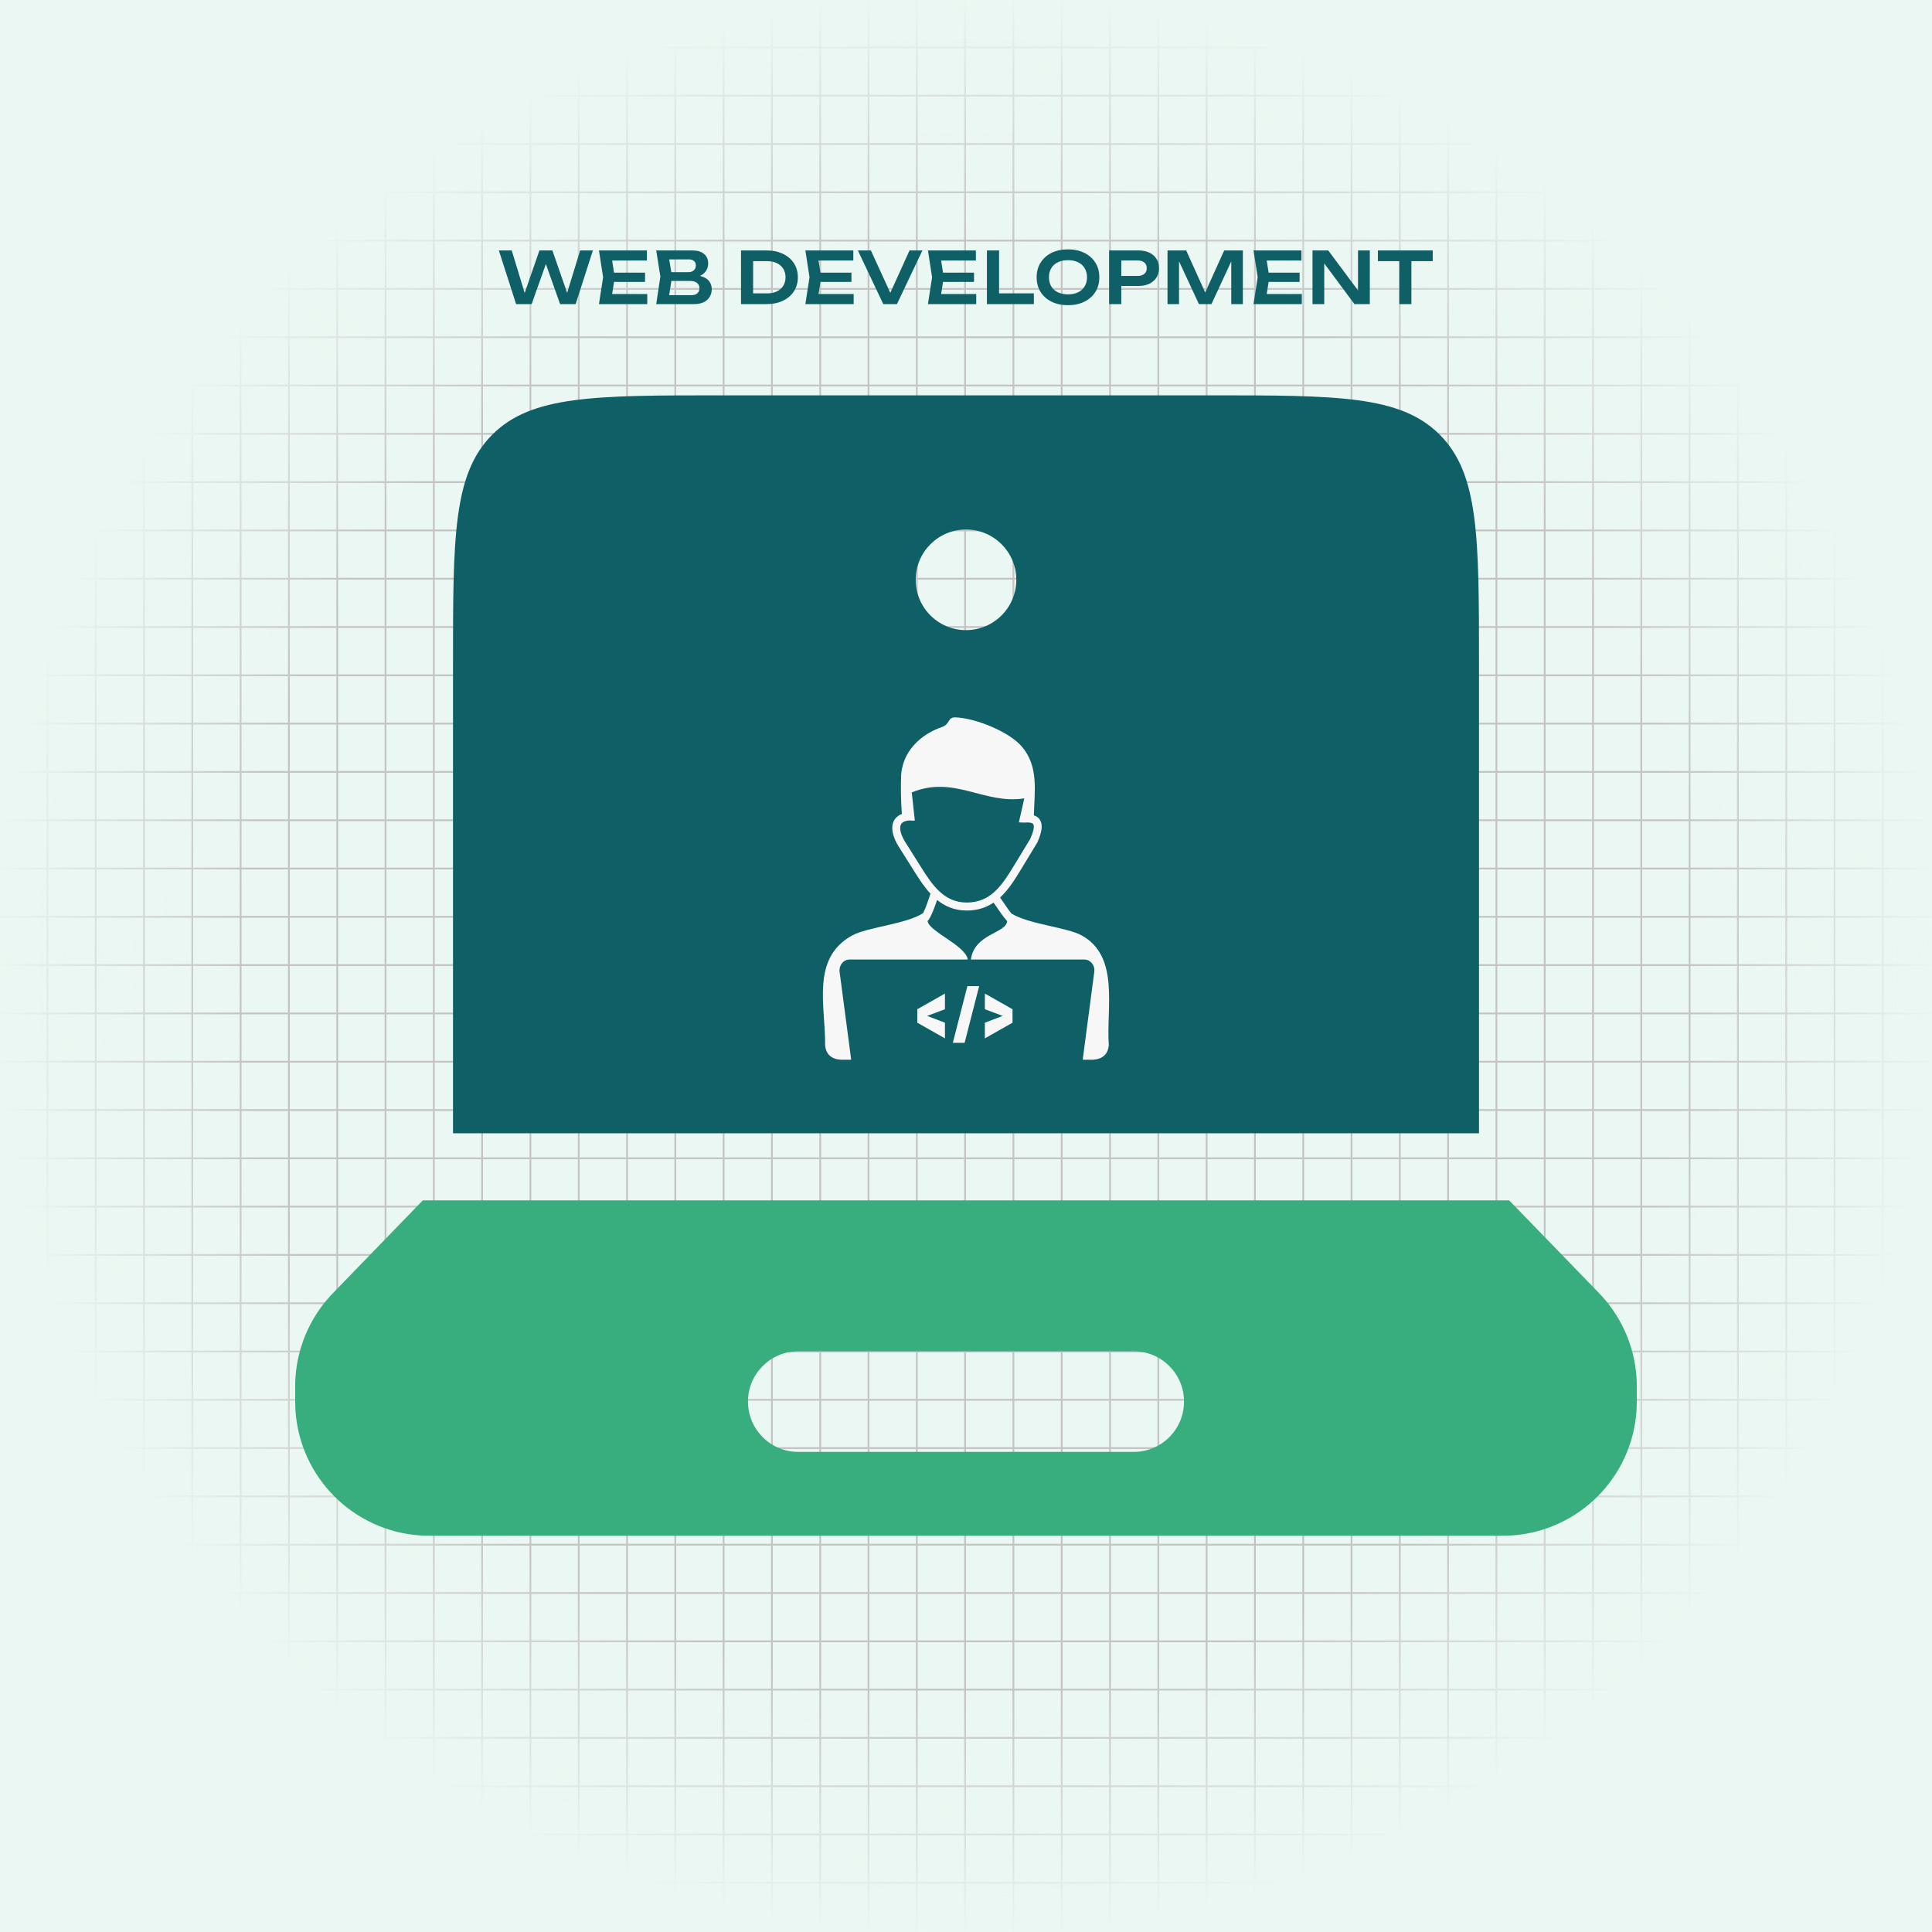 <svg width="1080" height="1080" viewBox="0 0 1080 1080" fill="none" xmlns="http://www.w3.org/2000/svg">
<rect x="0" y="0" width="1080" height="1080" fill="#333333" stroke="none"/>
<g clip-path="url(#clip0_229_2)">
<rect width="1080" height="1080" fill="#EBF7F2"/>
<line y1="26.5" x2="1080" y2="26.5" stroke="#C4C4C4"/>
<line y1="53.5" x2="1080" y2="53.5" stroke="#C4C4C4"/>
<line y1="80.5" x2="1080" y2="80.5" stroke="#C4C4C4"/>
<line y1="107.5" x2="1080" y2="107.5" stroke="#C4C4C4"/>
<line y1="134.5" x2="1080" y2="134.5" stroke="#C4C4C4"/>
<line y1="161.5" x2="1080" y2="161.5" stroke="#C4C4C4"/>
<line y1="188.5" x2="1080" y2="188.5" stroke="#C4C4C4"/>
<line y1="215.5" x2="1080" y2="215.5" stroke="#C4C4C4"/>
<line y1="242.5" x2="1080" y2="242.5" stroke="#C4C4C4"/>
<line y1="269.5" x2="1080" y2="269.5" stroke="#C4C4C4"/>
<line y1="296.5" x2="1080" y2="296.5" stroke="#C4C4C4"/>
<line y1="323.5" x2="1080" y2="323.5" stroke="#C4C4C4"/>
<line y1="350.5" x2="1080" y2="350.5" stroke="#C4C4C4"/>
<line y1="377.5" x2="1080" y2="377.5" stroke="#C4C4C4"/>
<line y1="404.5" x2="1080" y2="404.5" stroke="#C4C4C4"/>
<line y1="431.5" x2="1080" y2="431.5" stroke="#C4C4C4"/>
<line y1="458.5" x2="1080" y2="458.5" stroke="#C4C4C4"/>
<line y1="485.5" x2="1080" y2="485.5" stroke="#C4C4C4"/>
<line y1="512.5" x2="1080" y2="512.5" stroke="#C4C4C4"/>
<line y1="539.5" x2="1080" y2="539.5" stroke="#C4C4C4"/>
<line y1="566.5" x2="1080" y2="566.5" stroke="#C4C4C4"/>
<line y1="593.5" x2="1080" y2="593.5" stroke="#C4C4C4"/>
<line y1="620.5" x2="1080" y2="620.5" stroke="#C4C4C4"/>
<line y1="647.5" x2="1080" y2="647.5" stroke="#C4C4C4"/>
<line y1="674.5" x2="1080" y2="674.5" stroke="#C4C4C4"/>
<line y1="701.5" x2="1080" y2="701.5" stroke="#C4C4C4"/>
<line y1="728.5" x2="1080" y2="728.5" stroke="#C4C4C4"/>
<line y1="755.5" x2="1080" y2="755.5" stroke="#C4C4C4"/>
<line y1="782.5" x2="1080" y2="782.5" stroke="#C4C4C4"/>
<line y1="809.5" x2="1080" y2="809.5" stroke="#C4C4C4"/>
<line y1="836.5" x2="1080" y2="836.5" stroke="#C4C4C4"/>
<line y1="863.5" x2="1080" y2="863.5" stroke="#C4C4C4"/>
<line y1="890.5" x2="1080" y2="890.5" stroke="#C4C4C4"/>
<line y1="917.5" x2="1080" y2="917.5" stroke="#C4C4C4"/>
<line y1="944.5" x2="1080" y2="944.5" stroke="#C4C4C4"/>
<line y1="971.5" x2="1080" y2="971.5" stroke="#C4C4C4"/>
<line y1="998.5" x2="1080" y2="998.5" stroke="#C4C4C4"/>
<line y1="1025.5" x2="1080" y2="1025.5" stroke="#C4C4C4"/>
<line y1="1052.5" x2="1080" y2="1052.5" stroke="#C4C4C4"/>
<line x1="26.5" y1="1080" x2="26.5" stroke="#C4C4C4"/>
<line x1="53.5" y1="1080" x2="53.5" stroke="#C4C4C4"/>
<line x1="80.5" y1="1080" x2="80.5" stroke="#C4C4C4"/>
<line x1="107.5" y1="1080" x2="107.5" stroke="#C4C4C4"/>
<line x1="134.5" y1="1080" x2="134.5" stroke="#C4C4C4"/>
<line x1="161.5" y1="1080" x2="161.5" stroke="#C4C4C4"/>
<line x1="188.5" y1="1080" x2="188.5" stroke="#C4C4C4"/>
<line x1="215.5" y1="1080" x2="215.5" stroke="#C4C4C4"/>
<line x1="242.5" y1="1080" x2="242.5" stroke="#C4C4C4"/>
<line x1="269.5" y1="1080" x2="269.5" stroke="#C4C4C4"/>
<line x1="296.5" y1="1080" x2="296.5" stroke="#C4C4C4"/>
<line x1="323.5" y1="1080" x2="323.5" stroke="#C4C4C4"/>
<line x1="350.5" y1="1080" x2="350.5" stroke="#C4C4C4"/>
<line x1="377.5" y1="1080" x2="377.5" stroke="#C4C4C4"/>
<line x1="404.5" y1="1080" x2="404.5" stroke="#C4C4C4"/>
<line x1="431.5" y1="1080" x2="431.5" stroke="#C4C4C4"/>
<line x1="458.5" y1="1080" x2="458.5" stroke="#C4C4C4"/>
<line x1="485.5" y1="1080" x2="485.5" stroke="#C4C4C4"/>
<line x1="512.5" y1="1080" x2="512.5" stroke="#C4C4C4"/>
<line x1="539.5" y1="1080" x2="539.5" stroke="#C4C4C4"/>
<line x1="566.5" y1="1080" x2="566.5" stroke="#C4C4C4"/>
<line x1="593.5" y1="1080" x2="593.5" stroke="#C4C4C4"/>
<line x1="620.5" y1="1080" x2="620.5" stroke="#C4C4C4"/>
<line x1="647.5" y1="1080" x2="647.5" stroke="#C4C4C4"/>
<line x1="674.5" y1="1080" x2="674.5" stroke="#C4C4C4"/>
<line x1="701.5" y1="1080" x2="701.5" stroke="#C4C4C4"/>
<line x1="728.5" y1="1080" x2="728.5" stroke="#C4C4C4"/>
<line x1="755.5" y1="1080" x2="755.5" stroke="#C4C4C4"/>
<line x1="782.5" y1="1080" x2="782.5" stroke="#C4C4C4"/>
<line x1="809.5" y1="1080" x2="809.5" stroke="#C4C4C4"/>
<line x1="836.5" y1="1080" x2="836.5" stroke="#C4C4C4"/>
<line x1="863.5" y1="1080" x2="863.5" stroke="#C4C4C4"/>
<line x1="890.5" y1="1080" x2="890.5" stroke="#C4C4C4"/>
<line x1="917.5" y1="1080" x2="917.5" stroke="#C4C4C4"/>
<line x1="944.5" y1="1080" x2="944.5" stroke="#C4C4C4"/>
<line x1="971.5" y1="1080" x2="971.5" stroke="#C4C4C4"/>
<line x1="998.5" y1="1080" x2="998.5" stroke="#C4C4C4"/>
<line x1="1025.5" y1="1080" x2="1025.5" stroke="#C4C4C4"/>
<line x1="1052.5" y1="1080" x2="1052.5" stroke="#C4C4C4"/>
<rect width="1080" height="1080" fill="url(#paint0_radial_229_2)"/>
<path fill-rule="evenodd" clip-rule="evenodd" d="M892.166 721.093C893.835 722.818 894.671 723.68 895.451 724.535C907.493 737.758 914.411 754.843 914.963 772.715C915 773.874 915 775.074 915 777.474C915 783.069 915 785.866 914.85 788.229C912.469 825.928 882.428 855.969 844.729 858.35C842.366 858.5 839.569 858.5 833.974 858.5H246.025C240.43 858.5 237.633 858.5 235.27 858.35C197.574 855.969 167.531 825.928 165.149 788.229C165 785.866 165 783.069 165 777.474C165 775.074 165 773.874 165.036 772.715C165.588 754.843 172.508 737.758 184.548 724.535C185.328 723.68 186.162 722.817 187.831 721.096L236.367 671H843.634L892.166 721.093ZM418.125 783.5C418.125 767.967 430.717 755.375 446.25 755.375H633.75C649.283 755.375 661.875 767.967 661.875 783.5C661.875 799.033 649.283 811.625 633.75 811.625H446.25C430.717 811.625 418.125 799.033 418.125 783.5Z" fill="#38AD7E"/>
<path fill-rule="evenodd" clip-rule="evenodd" d="M253.236 371C253.236 300.289 253.236 264.934 275.203 242.967C297.17 221 332.525 221 403.236 221H676.767C747.477 221 782.832 221 804.799 242.967C826.767 264.934 826.767 300.289 826.767 371V633.5H253.236V371ZM540.001 352.25C555.533 352.25 568.126 339.658 568.126 324.125C568.126 308.592 555.533 296 540.001 296C524.468 296 511.876 308.592 511.876 324.125C511.876 339.658 524.468 352.25 540.001 352.25Z" fill="#0E5F66"/>
<path d="M318.264 167.24H315.944L324.304 140H331.424L321.784 170H313.104L303.664 143.44H306.624L297.184 170H288.504L278.864 140H286.064L294.344 167.24L292.104 167.2L301.544 140H308.784L318.264 167.24ZM360.58 152.4V157.6H339.1V152.4H360.58ZM343.66 155L341.66 167.72L338.7 164.36H361.82V170H334.82L337.14 155L334.82 140H361.62V145.64H338.7L341.66 142.28L343.66 155ZM387.031 155.2L387.671 153.84C389.991 153.893 391.911 154.267 393.431 154.96C394.951 155.627 396.071 156.547 396.791 157.72C397.511 158.867 397.871 160.187 397.871 161.68C397.871 163.28 397.484 164.707 396.711 165.96C395.964 167.213 394.858 168.2 393.391 168.92C391.924 169.64 390.084 170 387.871 170H366.831L369.151 154.6L366.831 140H387.111C389.884 140 392.031 140.653 393.551 141.96C395.098 143.24 395.871 145.013 395.871 147.28C395.871 148.507 395.578 149.693 394.991 150.84C394.431 151.987 393.498 152.96 392.191 153.76C390.911 154.533 389.191 155.013 387.031 155.2ZM373.551 168.28L370.951 165H386.471C387.911 165 389.018 164.667 389.791 164C390.591 163.307 390.991 162.347 390.991 161.12C390.991 159.867 390.538 158.88 389.631 158.16C388.724 157.413 387.391 157.04 385.631 157.04H372.991V152.16H384.831C386.031 152.16 387.018 151.827 387.791 151.16C388.591 150.467 388.991 149.507 388.991 148.28C388.991 147.347 388.658 146.573 387.991 145.96C387.324 145.32 386.364 145 385.111 145H370.951L373.551 141.72L375.671 154.6L373.551 168.28ZM428.475 140C431.968 140 435.021 140.627 437.635 141.88C440.275 143.133 442.328 144.88 443.795 147.12C445.261 149.36 445.995 151.987 445.995 155C445.995 157.987 445.261 160.613 443.795 162.88C442.328 165.12 440.275 166.867 437.635 168.12C435.021 169.373 431.968 170 428.475 170H414.235V140H428.475ZM420.995 167.32L417.555 164H428.995C431.021 164 432.795 163.627 434.315 162.88C435.861 162.133 437.048 161.08 437.875 159.72C438.701 158.36 439.115 156.787 439.115 155C439.115 153.187 438.701 151.613 437.875 150.28C437.048 148.92 435.861 147.867 434.315 147.12C432.795 146.373 431.021 146 428.995 146H417.555L420.995 142.68V167.32ZM475.967 152.4V157.6H454.487V152.4H475.967ZM459.047 155L457.047 167.72L454.087 164.36H477.207V170H450.207L452.527 155L450.207 140H477.007V145.64H454.087L457.047 142.28L459.047 155ZM499.195 167H496.195L508.435 140H515.635L501.395 170H493.755L479.555 140H486.835L499.195 167ZM544.482 152.4V157.6H523.002V152.4H544.482ZM527.562 155L525.562 167.72L522.602 164.36H545.722V170H518.722L521.042 155L518.722 140H545.522V145.64H522.602L525.562 142.28L527.562 155ZM558.492 140V167L555.412 164H577.932V170H551.692V140H558.492ZM597.009 170.6C593.516 170.6 590.449 169.947 587.809 168.64C585.196 167.333 583.156 165.52 581.689 163.2C580.222 160.853 579.489 158.12 579.489 155C579.489 151.88 580.222 149.16 581.689 146.84C583.156 144.493 585.196 142.667 587.809 141.36C590.449 140.053 593.516 139.4 597.009 139.4C600.502 139.4 603.556 140.053 606.169 141.36C608.809 142.667 610.862 144.493 612.329 146.84C613.796 149.16 614.529 151.88 614.529 155C614.529 158.12 613.796 160.853 612.329 163.2C610.862 165.52 608.809 167.333 606.169 168.64C603.556 169.947 600.502 170.6 597.009 170.6ZM597.009 164.56C599.196 164.56 601.076 164.173 602.649 163.4C604.249 162.627 605.476 161.52 606.329 160.08C607.209 158.64 607.649 156.947 607.649 155C607.649 153.053 607.209 151.36 606.329 149.92C605.476 148.48 604.249 147.373 602.649 146.6C601.076 145.827 599.196 145.44 597.009 145.44C594.849 145.44 592.969 145.827 591.369 146.6C589.769 147.373 588.529 148.48 587.649 149.92C586.796 151.36 586.369 153.053 586.369 155C586.369 156.947 586.796 158.64 587.649 160.08C588.529 161.52 589.769 162.627 591.369 163.4C592.969 164.173 594.849 164.56 597.009 164.56ZM636.371 140C638.745 140 640.798 140.413 642.531 141.24C644.265 142.067 645.585 143.227 646.491 144.72C647.425 146.213 647.891 147.947 647.891 149.92C647.891 151.893 647.425 153.627 646.491 155.12C645.585 156.587 644.265 157.747 642.531 158.6C640.798 159.427 638.745 159.84 636.371 159.84H623.131V154.24H636.011C637.585 154.24 638.811 153.853 639.691 153.08C640.598 152.307 641.051 151.253 641.051 149.92C641.051 148.56 640.598 147.507 639.691 146.76C638.811 145.987 637.585 145.6 636.011 145.6H623.731L626.811 142.36V170H620.011V140H636.371ZM694.767 140V170H688.287V142.28L690.007 142.4L677.207 170H670.207L657.407 142.48L659.087 142.32V170H652.647V140H663.087L675.167 166.72H672.247L684.327 140H694.767ZM726.489 152.4V157.6H705.009V152.4H726.489ZM709.569 155L707.569 167.72L704.609 164.36H727.729V170H700.729L703.049 155L700.729 140H727.529V145.64H704.609L707.569 142.28L709.569 155ZM761.5 165.52L759.14 165.88V140H765.74V170H757.14L737.94 144.12L740.26 143.76V170H733.7V140H742.5L761.5 165.52ZM782.224 143.04H788.984V170H782.224V143.04ZM770.264 140H800.904V146H770.264V140Z" fill="#0E5F66"/>
<path fill-rule="evenodd" clip-rule="evenodd" d="M508.674 458.631C506.93 458.693 505.622 459.052 504.719 459.659C504.205 460.001 503.831 460.438 503.582 460.967C503.317 461.543 503.193 462.26 503.208 463.069C503.27 465.452 504.532 468.566 506.946 472.148L506.977 472.195L514.81 484.653C517.955 489.652 521.241 494.744 525.337 498.481C529.277 502.079 534.042 504.508 540.364 504.524C547.201 504.539 552.2 502.016 556.264 498.217C560.484 494.261 563.817 488.842 567.103 483.438L575.932 468.909C577.583 465.156 578.175 462.649 577.801 461.169C577.583 460.297 576.617 459.861 574.967 459.783C574.624 459.768 574.25 459.768 573.892 459.768C573.503 459.783 573.082 459.799 572.662 459.846C572.428 459.861 572.195 459.846 571.977 459.799C571.198 459.846 570.388 459.783 569.563 459.674L572.584 446.298C550.16 449.833 533.388 433.185 509.686 442.965L511.399 458.725C510.403 458.787 509.499 458.756 508.674 458.631ZM566.012 564.167V571.688L550.549 580.456V571.688L560.5 567.904L550.549 564.167V555.399L566.012 564.167ZM539.228 582.932H532.64L540.769 551.257H547.356L539.228 582.932ZM528.233 564.167L518.282 567.904L528.233 571.688V580.456L512.77 571.688V564.167L528.233 555.399V564.167ZM577.941 455.812C578.268 442.155 580.775 428.358 571.058 417.161C564.128 409.173 546.095 401.651 534.4 401.012C529.464 400.748 531.348 404.765 526.474 406.447C516.414 409.92 507.615 417.301 504.734 427.548C504.267 429.23 503.94 430.927 503.769 432.625C503.442 439.757 503.629 448.26 504.143 455.018C503.442 455.283 502.803 455.61 502.243 455.984C501.028 456.794 500.14 457.852 499.549 459.114C498.988 460.313 498.739 461.683 498.786 463.194C498.879 466.402 500.358 470.295 503.224 474.577L511.057 487.036C513.798 491.396 516.663 495.834 520.151 499.587C519.98 500.085 520.167 499.54 520.058 499.867C519.092 502.795 517.473 507.685 516.024 510.426C506.51 516.655 484.723 518.259 476.268 522.977C453.189 535.84 461.52 562.36 461.24 584.271C461.692 589.161 464.464 591.964 469.914 592.384H475.816L469.353 543.33C468.855 539.515 471.565 536.385 474.897 536.385H505.217H541.003C539.773 528.443 519.232 520.781 518.5 514.801C518.703 514.661 518.89 514.474 519.045 514.256C520.79 511.827 522.596 506.766 523.842 503.075C528.249 506.641 533.544 508.977 540.349 508.993C546.453 509.008 551.327 507.311 555.423 504.555C555.828 505.131 556.233 505.738 556.669 506.377C558.615 509.242 560.889 512.559 563.007 514.926C562.555 521.731 544.74 521.809 542.716 536.385H606.159C609.491 536.385 612.216 539.515 611.702 543.33L605.24 592.384H611.142C616.592 591.964 619.364 589.161 619.831 584.271C618.29 563.575 626.045 534.812 604.804 522.977C596.457 518.321 575.122 516.701 565.421 510.675C563.786 508.65 562.026 506.065 560.469 503.792C559.97 503.044 559.488 502.343 559.036 501.705L559.27 501.502C563.926 497.142 567.43 491.458 570.871 485.79L579.794 471.089C579.841 471.011 579.888 470.918 579.934 470.84C582.021 466.09 582.706 462.602 582.083 460.142C581.507 457.852 580.121 456.482 577.941 455.812Z" fill="#F7F7F7"/>
</g>
<defs>
<radialGradient id="paint0_radial_229_2" cx="0" cy="0" r="1" gradientUnits="userSpaceOnUse" gradientTransform="translate(540 540) rotate(90) scale(540)">
<stop offset="0.745" stop-color="#EBF7F2" stop-opacity="0"/>
<stop offset="1" stop-color="#EBF7F2"/>
</radialGradient>
<clipPath id="clip0_229_2">
<rect width="1080" height="1080" fill="white"/>
</clipPath>
</defs>
</svg>

